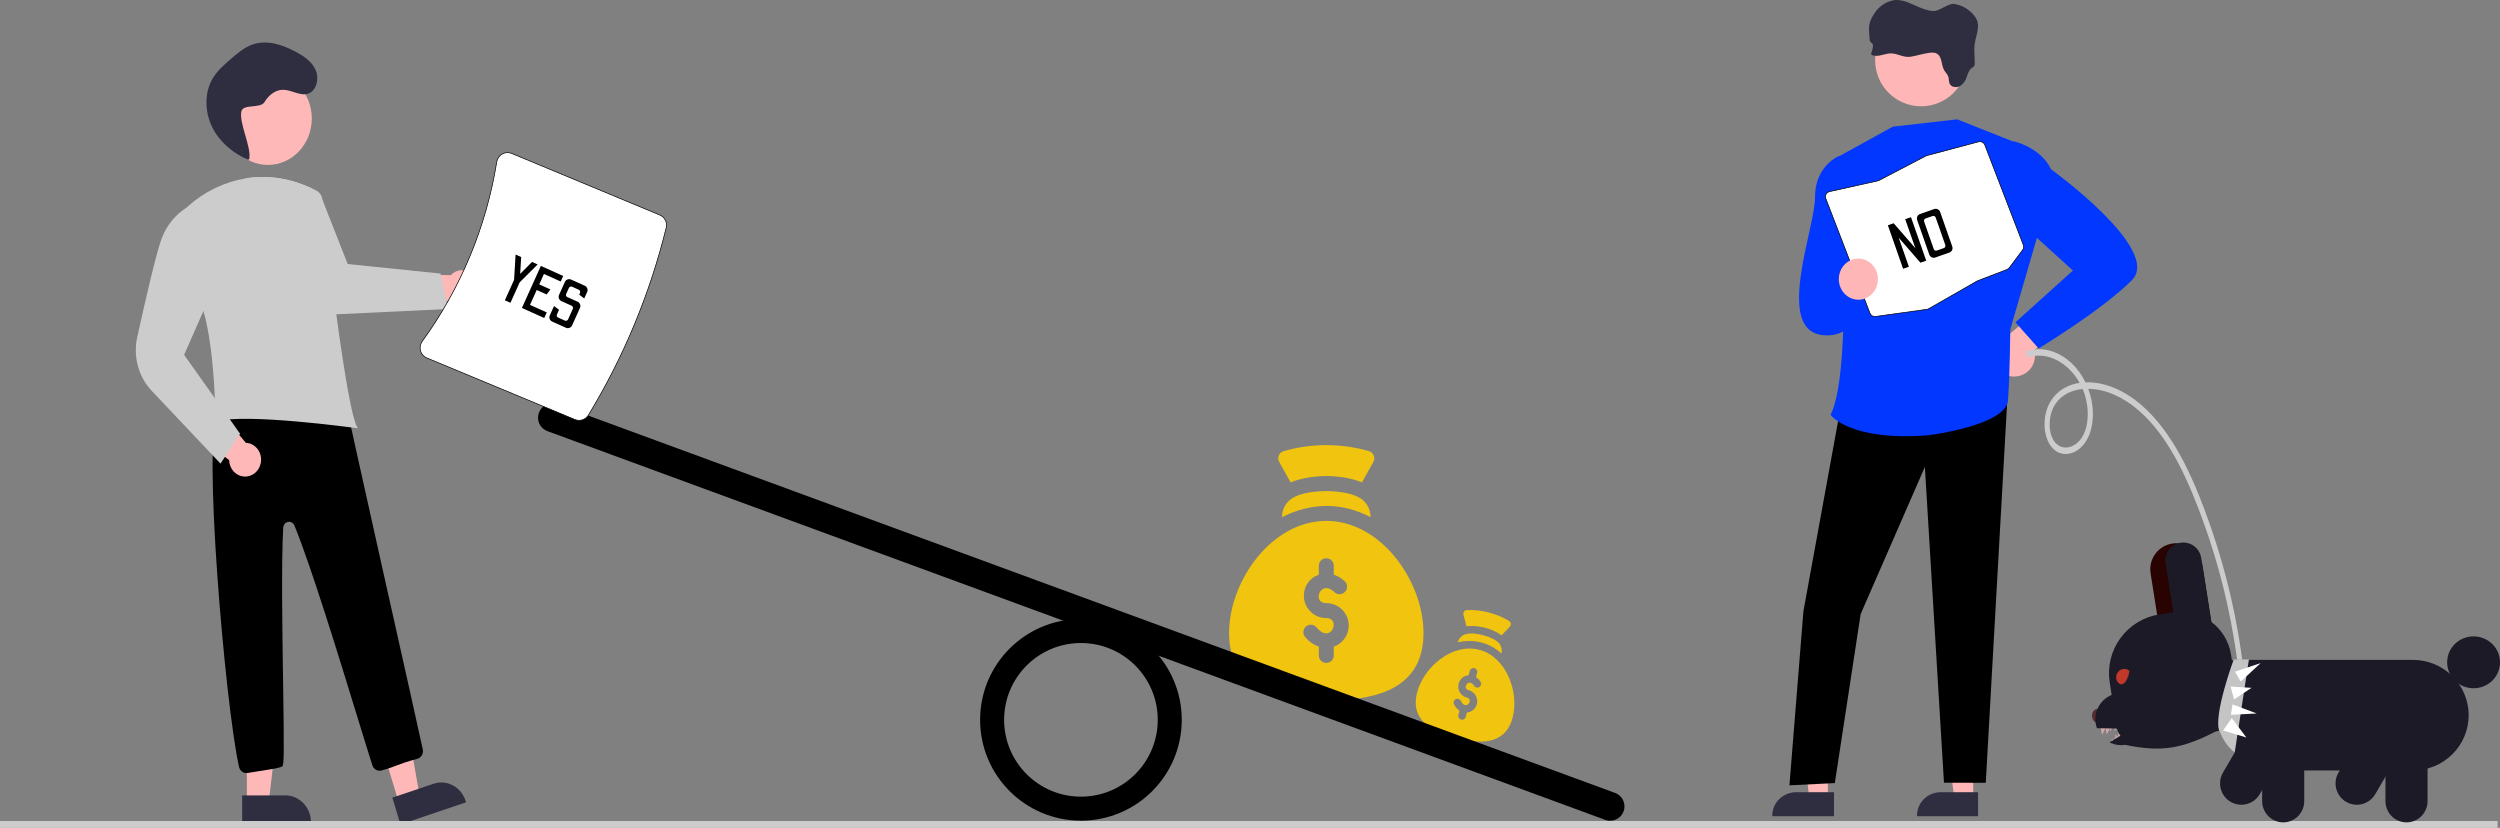 <svg viewBox="0 0 3645 1207" fill="none" xmlns="http://www.w3.org/2000/svg">
<rect x="0" y="0" width="3645" height="1207" fill="#808080" stroke="none"/>
<path d="M2156.59 947.324C2117.33 937.193 2075.72 972.58 2066.12 1009.78C2054.96 1053.04 2093.46 1068.31 2123.39 1076.03C2153.31 1083.75 2194.4 1089.02 2205.56 1045.75C2215.16 1008.55 2195.86 957.455 2156.59 947.324ZM2138.83 1038.94C2138.78 1038.95 2138.73 1038.93 2138.68 1038.93L2137.05 1045.24C2136.29 1048.2 2133.27 1049.98 2130.31 1049.22C2127.34 1048.45 2125.56 1045.44 2126.33 1042.47L2127.96 1036.13C2124.74 1034.02 2121.93 1030.89 2119.93 1026.69C2118.61 1023.93 2119.78 1020.63 2122.54 1019.31C2125.29 1017.99 2128.6 1019.15 2129.92 1021.91C2137.24 1037.27 2149.36 1019.81 2138.61 1017.04C2129.74 1014.75 2124.38 1005.67 2126.67 996.801C2128.33 990.384 2133.58 985.213 2141.28 984.522L2142.93 978.117C2143.7 975.152 2146.71 973.373 2149.68 974.138C2152.64 974.902 2154.42 977.92 2153.66 980.884L2152 987.307C2154.54 988.958 2156.86 991.143 2158.67 994.103C2160.26 996.714 2159.45 1000.12 2156.84 1001.72C2154.23 1003.32 2150.82 1002.5 2149.22 999.888C2141.82 987.813 2130.65 1003.55 2141.38 1006.31C2150.25 1008.6 2155.6 1017.68 2153.31 1026.55C2151.58 1033.29 2145.75 1038.27 2138.83 1038.94Z" fill="#F1C40F"/>
<path d="M2200.08 905.208C2181.77 894.34 2160.19 888.773 2138.91 889.426C2135.34 889.531 2132.76 892.979 2133.76 896.487L2138.13 913.102C2153.68 911.128 2174.82 915.688 2189.31 926.31L2201.17 913.879C2203.75 911.292 2203.16 907.027 2200.08 905.208Z" fill="#F1C40F"/>
<path d="M2185.61 937.817C2177.39 928.16 2148.04 920.271 2135.73 924.986C2130.47 926.982 2126.82 931.312 2125.53 936.486C2137.24 933.688 2149.99 934.181 2159.36 936.599C2170.78 939.544 2180.7 945.275 2189.02 952.866C2190.35 947.904 2189.43 942.324 2185.61 937.817Z" fill="#F1C40F"/>
<path d="M1933.73 759.445C1853.9 759.445 1792 847.356 1792 922.981C1792 1010.94 1872.9 1021.1 1933.73 1021.1C1994.57 1021.1 2075.46 1010.94 2075.46 922.981C2075.46 847.356 2013.56 759.445 1933.73 759.445ZM1944.93 942.816C1944.83 942.852 1944.73 942.835 1944.63 942.869V955.688C1944.63 961.714 1939.76 966.59 1933.73 966.59C1927.71 966.59 1922.83 961.713 1922.83 955.688V942.794C1915.64 940.369 1908.76 935.768 1902.88 928.762C1899 924.151 1899.6 917.274 1904.22 913.398C1908.82 909.523 1915.7 910.109 1919.57 914.729C1941.07 940.404 1955.58 901.175 1933.73 901.175C1915.7 901.175 1901.02 886.503 1901.02 868.468C1901.02 855.422 1908.49 842.982 1922.83 837.879V824.858C1922.83 818.831 1927.71 813.956 1933.73 813.956C1939.76 813.956 1944.63 818.832 1944.63 824.858V837.915C1950.28 839.817 1955.78 842.838 1960.69 847.589C1965.01 851.783 1965.14 858.683 1960.95 863.006C1956.75 867.339 1949.85 867.456 1945.53 863.262C1925.47 843.887 1911.93 879.37 1933.73 879.37C1951.77 879.37 1966.44 894.042 1966.44 912.078C1966.44 925.771 1957.79 938.132 1944.93 942.816Z" fill="#F1C40F"/>
<path d="M1995.91 657.783C1955.66 646.072 1911.8 646.072 1871.55 657.783C1864.8 659.738 1861.58 667.579 1865.21 673.775L1881.7 703.296C1910.37 691.887 1952.9 690.183 1985.76 703.301L2002.25 673.775C2005.89 667.579 2002.66 659.738 1995.91 657.783Z" fill="#F1C40F"/>
<path d="M1984.35 727.059C1963.95 712.688 1904.11 712.088 1882.98 727.126C1873.93 733.52 1869.1 743.567 1869.2 754.062C1890.13 742.972 1914.68 737.641 1933.73 737.641C1956.94 737.641 1978.68 743.683 1998.27 754.062C1998.36 743.951 1993.86 733.767 1984.35 727.059Z" fill="#F1C40F"/>
<path d="M2354.81 1156.11L812.531 589.352C801.696 585.37 789.684 590.926 785.702 601.762C781.72 612.597 787.276 624.609 798.112 628.591L2340.39 1195.35C2351.23 1199.33 2363.24 1193.77 2367.22 1182.94C2371.2 1172.1 2365.65 1160.09 2354.81 1156.11Z" fill="black"/>
<path d="M2940.13 548.78C2944.53 548.278 2948.76 546.824 2952.53 544.521C2956.31 542.218 2959.53 539.121 2961.96 535.449C2964.4 531.777 2966 527.619 2966.64 523.268C2967.29 518.916 2966.96 514.478 2965.69 510.264L3053 447.725L3000.7 428L2925.81 490.412C2918.83 493 2913.04 498.043 2909.55 504.586C2906.05 511.128 2905.1 518.716 2906.87 525.91C2908.63 533.105 2912.99 539.407 2919.12 543.622C2925.25 547.836 2932.72 549.672 2940.13 548.78H2940.13Z" fill="#FFB6B6"/>
<path d="M2876.99 1163L2849.22 1163L2836 1057H2877L2876.99 1163Z" fill="#FFB6B6"/>
<path d="M2884 1190L2795 1190V1188.9C2795 1179.91 2798.65 1171.28 2805.15 1164.93C2811.64 1158.57 2820.45 1155 2829.64 1155H2829.64L2884 1155L2884 1190Z" fill="#2F2E41"/>
<path d="M2664.99 1163L2637.89 1163L2625 1057H2665L2664.99 1163Z" fill="#FFB6B6"/>
<path d="M2674 1190L2584 1190V1188.9C2584 1179.91 2587.69 1171.28 2594.26 1164.93C2600.83 1158.57 2609.74 1155 2619.03 1155H2619.03L2674 1155L2674 1190Z" fill="#2F2E41"/>
<path d="M2687.65 571.778L2629.38 891.247L2609 1145L2675.17 1141.74L2712.83 895.323L2806.45 680.77L2834.32 1141.14L2895.23 1141.34L2928 559L2687.65 571.778Z" fill="black"/>
<path d="M2935.42 206.505L2853.53 174L2759.59 184.723L2679.95 228.645C2679.95 228.645 2704.31 533.45 2669 604.946C2669 604.946 2697.29 644.043 2812.57 634.499C2812.57 634.499 2924.87 620.34 2927.65 583.603C2930.43 546.866 2931.02 480.073 2931.02 480.073L2970 346.067L2935.42 206.505Z" fill="#0137FF"/>
<path d="M2711.78 233.912L2679.88 228C2679.88 228 2645.93 243.012 2646.28 287.747C2646.63 332.481 2586.32 482.459 2658.48 488.746C2730.64 495.034 2711.78 382.392 2711.78 382.392V233.912Z" fill="#0137FF"/>
<path d="M2910 224.875L2935.98 206C2935.98 206 2975.64 214.919 2990.31 246.701C2990.31 246.701 3152.95 364.124 3108.21 408.657C3063.48 453.19 2972.29 508 2972.29 508L2938.52 469.943L3022.29 394.4L2953.57 332.08L2910 224.875Z" fill="#0137FF"/>
<path d="M2868 87.996C2867.99 105.77 2860.92 122.813 2848.36 135.378C2835.8 147.942 2818.76 155 2801 155C2783.24 155 2766.2 147.942 2753.64 135.378C2741.08 122.813 2734.01 105.77 2734 87.996V85.422C2734.69 67.885 2742.22 51.317 2754.97 39.275C2767.73 27.232 2784.7 20.675 2802.23 21.012C2819.77 21.349 2836.47 28.553 2848.76 41.077C2861.05 53.6 2867.94 70.445 2867.95 87.996H2868Z" fill="#FFB6B6"/>
<path d="M2810.56 77.376C2814.89 76.671 2819.59 76.001 2823.47 77.978C2831.91 82.258 2829.97 94.393 2834.58 102.404C2836.4 105.584 2839.34 108.179 2840.55 111.617C2841.77 115.055 2841.02 119.352 2842.93 122.67C2845.68 127.465 2853.15 128.17 2858.06 125.317C2862.7 122.129 2866.06 117.426 2867.55 112.03C2869.18 107.457 2870.55 102.404 2874.49 99.413C2875.92 98.605 2877.2 97.565 2878.28 96.336C2879.09 94.708 2879.41 92.879 2879.18 91.076C2879.18 79.456 2877.36 70.449 2880.01 59.19C2884.26 41.038 2888.14 32.065 2874.69 18.606C2867.81 11.801 2858.95 7.305 2849.36 5.749C2840.69 4.339 2827.94 16.337 2819.17 16.062C2796.87 15.186 2778.05 -5.304 2756.78 1.314C2747.49 4.211 2739.43 10.095 2733.87 18.039C2723.48 33.234 2724.41 39.113 2725.92 57.248C2725.9 58.624 2726.3 59.975 2727.08 61.115C2727.86 62.043 2729.13 62.542 2729.89 63.487C2730.71 64.736 2731.02 66.248 2730.75 67.716C2730.52 70.67 2729.83 73.57 2728.69 76.311C2728.41 76.769 2728.23 77.286 2728.18 77.822C2728.12 78.358 2728.19 78.899 2728.38 79.405C2728.81 79.979 2729.42 80.391 2730.11 80.573C2738.78 83.668 2748.14 77.703 2757.41 77.858C2766.68 78.012 2775.48 84.166 2785.05 82.825C2793.49 81.536 2802.05 78.768 2810.56 77.376Z" fill="#2F2E41"/>
<path d="M2809.36 451.004L2809.36 451.005L2734.54 461.424L2734.54 461.424C2732.84 461.666 2731.11 461.325 2729.63 460.456C2728.16 459.588 2727.02 458.243 2726.41 456.645L2726.41 456.643L2662.01 289.466L2661.54 289.646L2662.01 289.466C2661.61 288.451 2661.45 287.364 2661.51 286.279C2661.58 285.193 2661.88 284.135 2662.4 283.177C2662.92 282.218 2663.63 281.382 2664.5 280.724C2665.36 280.074 2666.35 279.614 2667.4 279.375C2667.41 279.372 2667.42 279.369 2667.43 279.366L2667.43 279.366L2737.8 263.703L2737.8 263.703C2738.38 263.572 2738.95 263.365 2739.48 263.089L2739.48 263.088L2807.92 227.394L2807.92 227.394C2808.42 227.135 2808.94 226.932 2809.48 226.788L2809.48 226.788L2884.8 206.759L2884.8 206.758C2886.61 206.274 2888.53 206.475 2890.2 207.325C2891.87 208.174 2893.16 209.61 2893.83 211.355L2893.83 211.356L2949.99 357.124L2949.99 357.125C2950.45 358.316 2950.6 359.604 2950.43 360.869C2950.26 362.134 2949.76 363.334 2948.99 364.356L2948.99 364.357L2929.57 390.374L2929.97 390.673L2929.57 390.374C2928.72 391.523 2927.55 392.405 2926.21 392.918L2926.21 392.918L2883.76 409.189L2883.76 409.189C2883.44 409.315 2883.12 409.466 2882.81 409.64L2883.06 410.074L2882.81 409.64L2812.09 450.076C2811.75 450.269 2811.4 450.436 2811.04 450.575L2811.21 451.042L2811.04 450.575C2810.5 450.781 2809.94 450.925 2809.36 451.004Z" fill="white" stroke="black"/>
<path d="M2892.34 241.778L2686.48 320.893L2690.01 330.066L2895.87 250.952L2892.34 241.778Z" fill="white"/>
<path d="M2904.09 272.357L2698.23 351.471L2701.76 360.644L2907.62 281.53L2904.09 272.357Z" fill="white"/>
<path d="M2927.83 334.124L2721.97 413.239L2725.49 422.412L2931.36 343.297L2927.83 334.124Z" fill="white"/>
<path d="M2845.52 228L2907 388.473L2897.85 392L2836 230.549L2845.52 228Z" fill="white"/>
<path d="M2776 256L2763.49 291.233L2759.15 303.452L2749.03 331.968L2746.87 338.063L2744.7 344.189L2741.84 352.23L2721.33 410L2716 395.957L2732.72 348.847L2736.5 338.182L2737.06 336.626L2741.53 324.014L2747.18 308.113L2751.52 295.889L2763.28 262.732L2763.29 262.729L2776 256Z" fill="white"/>
<path d="M2722.79 277L2787 442.602L2776.91 444L2713 279.17L2722.79 277Z" fill="white"/>
<path d="M2709.5 437C2725.24 437 2738 423.569 2738 407C2738 390.431 2725.24 377 2709.5 377C2693.76 377 2681 390.431 2681 407C2681 423.569 2693.76 437 2709.5 437Z" fill="#FFB6B6"/>
<path d="M390.625 240.451C355.28 240.451 326.626 210.147 326.626 172.767C326.626 135.386 355.28 105.083 390.625 105.083C425.971 105.083 454.624 135.386 454.624 172.767C454.624 210.147 425.971 240.451 390.625 240.451Z" fill="#FFB8B8"/>
<path d="M581.358 1169.97L611.793 1159.71L588.858 1030.67L543.938 1045.81L581.358 1169.97Z" fill="#FFB8B8"/>
<path d="M632.143 1142.71L572.062 1162.96L583.842 1202.05L679.5 1169.8L679.059 1168.34C677.57 1163.4 675.176 1158.82 672.012 1154.85C668.848 1150.89 664.978 1147.63 660.621 1145.25C656.264 1142.87 651.507 1141.42 646.621 1140.98C641.735 1140.55 636.815 1141.13 632.143 1142.71V1142.71Z" fill="#2F2E41"/>
<path d="M359.914 1169.3H391.861L407.064 1038.99H359.914V1169.3Z" fill="#FFB8B8"/>
<path d="M416.129 1159.65H353.069V1200.68H453.469V1199.14C453.469 1193.96 452.503 1188.82 450.626 1184.03C448.75 1179.24 445.999 1174.88 442.532 1171.22C439.065 1167.55 434.948 1164.64 430.418 1162.66C425.888 1160.67 421.032 1159.65 416.129 1159.65V1159.65Z" fill="#2F2E41"/>
<path d="M360.85 1127.02L371.632 1125.31C404.333 1120.16 406.291 1119.85 411.482 1117.44C414.133 1116.21 414.32 1097.6 412.728 992.964C411.56 916.161 410.106 820.576 412.929 769.261C413.046 767.236 413.803 765.312 415.08 763.799C416.357 762.285 418.079 761.271 419.968 760.919C421.857 760.567 423.803 760.898 425.492 761.859C427.181 762.82 428.515 764.354 429.279 766.215C453.61 825.64 494.432 958.623 521.445 1046.62C530.841 1077.23 538.262 1101.41 542.957 1115.9C543.864 1118.64 545.705 1120.93 548.12 1122.31C550.534 1123.69 553.349 1124.07 556.015 1123.38C578.245 1117.5 576.759 1115 608.42 1106.34C611.16 1105.6 613.523 1103.77 615.014 1101.23C616.506 1098.69 617.012 1095.64 616.425 1092.71C610.698 1064.15 505.899 601.058 497.877 557.036C497.606 555.529 497.055 554.094 496.256 552.813C495.457 551.533 494.427 550.433 493.223 549.576C492.02 548.719 490.669 548.123 489.246 547.822C487.824 547.521 486.36 547.521 484.937 547.822C461.342 552.85 446.988 558.184 423.67 563.342C398.51 568.908 372.493 574.664 347.116 580.036C344.59 580.573 342.327 582.041 340.728 584.177C334.448 592.565 325.138 597.273 315.279 602.257C308.633 605.617 323.694 605.314 317.905 610.16C294.466 629.784 328.173 1028.27 348.539 1118.27C349.193 1121.09 350.817 1123.55 353.094 1125.16C355.371 1126.78 358.137 1127.44 360.85 1127.02V1127.02Z" fill="black"/>
<path d="M380.141 675.37C380.868 671.873 380.862 668.248 380.121 664.753C379.381 661.258 377.925 657.978 375.857 655.142C373.788 652.306 371.156 649.985 368.148 648.341C365.139 646.698 361.826 645.772 358.442 645.629L306.715 583.88L274.593 624.921L334.08 670.881C334.229 676.909 336.464 682.67 340.362 687.071C344.259 691.473 349.547 694.209 355.225 694.763C360.902 695.316 366.575 693.647 371.167 690.073C375.759 686.499 378.952 681.268 380.141 675.37V675.37Z" fill="#FFB8B8"/>
<path d="M363.347 231.992C367.083 215.225 348.195 179.146 351.931 162.379C354.462 151.024 379.709 158.743 385.601 148.88C391.493 139.018 401.362 131.028 412.392 130.897C425.071 130.746 437.546 140.692 449.556 136.394C461.699 132.047 465.581 114.46 460.212 102.148C454.843 89.836 443.278 81.99 431.852 75.843C412.394 65.374 389.738 57.729 368.912 64.655C356.323 68.842 345.797 77.915 335.611 86.788C326.325 94.877 316.884 103.149 310.393 113.86C297.677 134.844 298.444 163.118 309.311 185.234C320.178 207.349 339.978 223.579 361.796 232.999" fill="#2F2E41"/>
<path d="M520.493 622.189C513.585 609.985 503.098 552.806 490.166 456.832C481.361 391.315 473.689 324.744 469.883 290.74C469.588 287.987 468.636 285.36 467.117 283.103C465.599 280.846 463.563 279.035 461.201 277.838C458.731 276.577 456.276 275.384 453.835 274.259C422.314 259.759 390.37 254.955 358.896 259.978C327.468 265.083 297.989 279.288 273.726 301.021L273.439 301.307L273.365 301.715C273.228 302.471 260.009 377.806 287.085 428.704C313.789 478.924 314.1 611.919 314.1 613.256V614.965L315.655 614.497C357.198 601.943 517.672 623.906 519.289 624.13L521.788 624.475L520.493 622.189Z" fill="#CCCCCC"/>
<path d="M350.024 632.392L268.419 517.321L310.5 421.956L307.444 308.855L272.945 302.114L272.579 302.308C255.821 312.674 242.83 328.681 235.681 347.771C228.018 368.034 212.122 436.974 200.138 491.24C197.007 505.206 197.32 519.788 201.045 533.589C204.77 547.391 211.784 559.95 221.413 570.064L321.519 675.936L350.024 632.392Z" fill="#CCCCCC"/>
<path d="M692.602 404.341C690.651 401.413 688.117 398.974 685.178 397.194C682.239 395.414 678.967 394.338 675.592 394.04C672.217 393.742 668.822 394.231 665.645 395.471C662.468 396.711 659.587 398.673 657.204 401.218L579.209 399.948L586.188 452.712L658.396 437.273C662.705 441.223 668.234 443.363 673.935 443.29C679.636 443.217 685.114 440.934 689.33 436.875C693.546 432.815 696.208 427.261 696.811 421.265C697.414 415.269 695.916 409.247 692.602 404.341Z" fill="#FFB8B8"/>
<path d="M653.453 450.494L642.296 398.863L506.926 384.945L469.816 290.555L468.73 287.768L454.145 274.465L453.835 274.258C422.316 259.76 390.373 254.956 358.895 259.978L357.789 260.155L357.86 261.334C358.569 273.413 361.501 285.23 366.491 296.121C380.494 326.839 466.65 457.416 467.519 458.731L467.903 459.313L653.453 450.494Z" fill="#CCCCCC"/>
<path d="M746.042 223.72L746.043 223.721L962.009 313.499L962.201 313.038L962.01 313.499C965.482 314.941 968.329 317.569 970.046 320.916C971.762 324.261 972.236 328.107 971.383 331.769C947.681 428.248 909.361 520.529 857.752 605.407C855.76 608.596 852.702 610.974 849.122 612.117C845.541 613.261 841.67 613.097 838.199 611.652L838.008 612.111L838.199 611.652L622.233 521.874L622.231 521.873C620.028 520.966 618.06 519.567 616.478 517.785C614.896 516.002 613.742 513.881 613.103 511.584L613.101 511.581L613.093 511.548L613.092 511.546C612.437 509.199 612.324 506.734 612.76 504.337C613.199 501.928 614.181 499.65 615.632 497.678L615.633 497.675C671.853 420.225 709.061 330.622 724.248 236.115L724.248 236.112C724.622 233.691 725.543 231.388 726.94 229.376C728.338 227.365 730.175 225.7 732.313 224.506L732.314 224.506C734.392 223.339 736.708 222.662 739.087 222.526C741.466 222.389 743.845 222.798 746.042 223.72Z" fill="white" stroke="black"/>
<path d="M736.104 437.775L749.52 408.019L751.735 371.108L759.874 374.777L758.408 399.284L775.715 381.919L783.854 385.589L757.659 411.689L744.243 441.445L736.104 437.775ZM760.95 448.977L788.571 387.716L821.127 402.394L817.497 410.445L793.08 399.437L786.214 414.664L802.492 422.004L796.984 429.314L782.544 422.804L772.759 444.508L797.176 455.516L793.506 463.655L760.95 448.977ZM805.108 468.886C803.358 468.097 802.146 466.814 801.474 465.036C800.801 463.258 800.859 461.494 801.648 459.744L807.764 446.179L815.074 451.686L812.036 458.425C811.642 459.3 811.591 460.19 811.885 461.095C812.264 461.968 812.862 462.589 813.679 462.957L823.656 467.455C824.531 467.85 825.392 467.887 826.238 467.566C827.169 467.214 827.832 466.6 828.227 465.725L835.171 450.322C835.566 449.447 835.574 448.573 835.195 447.7C834.901 446.795 834.316 446.146 833.441 445.751L818.563 439.043C816.813 438.254 815.601 436.971 814.929 435.193C814.256 433.415 814.314 431.651 815.103 429.901L823.587 411.085C824.376 409.335 825.659 408.123 827.437 407.45C829.214 406.778 830.978 406.836 832.729 407.625L852.595 416.582C854.345 417.371 855.557 418.654 856.23 420.432C856.902 422.21 856.844 423.974 856.055 425.724L851.794 435.176L844.523 429.581L845.667 427.043C846.062 426.168 846.069 425.294 845.691 424.421C845.397 423.516 844.812 422.866 843.937 422.472L833.96 417.973C833.143 417.605 832.269 417.597 831.338 417.95C830.492 418.27 829.871 418.868 829.476 419.743L825.491 428.582C825.097 429.457 825.046 430.347 825.341 431.252C825.719 432.125 826.317 432.746 827.134 433.114L842.099 439.861C843.849 440.65 845.061 441.934 845.734 443.711C846.407 445.489 846.348 447.253 845.559 449.003L834.117 474.383C833.327 476.133 832.044 477.345 830.266 478.018C828.489 478.69 826.725 478.632 824.974 477.843L805.108 468.886Z" fill="black"/>
<path d="M2774.73 391.874L2752.51 328.453L2760.94 325.502L2792.61 361.909L2777.79 319.598L2786.21 316.646L2808.43 380.067L2800.01 383.019L2768.33 346.612L2783.15 388.922L2774.73 391.874ZM2821.5 375.487C2819.81 376.08 2818.11 375.964 2816.4 375.14C2814.69 374.316 2813.5 372.968 2812.85 371.095L2795.26 320.902C2794.61 319.03 2794.69 317.237 2795.51 315.524C2796.34 313.811 2797.6 312.659 2799.29 312.066L2819.85 304.861C2821.79 304.184 2823.58 304.268 2825.23 305.114C2826.94 305.938 2828.13 307.286 2828.78 309.158L2846.37 359.351C2847.02 361.224 2846.94 363.016 2846.12 364.729C2845.35 366.421 2844 367.605 2842.07 368.282L2821.5 375.487ZM2823.75 365.343L2833.99 361.756C2835.01 361.396 2835.71 360.778 2836.08 359.902C2836.52 359.005 2836.56 358.074 2836.22 357.107L2822.26 317.243C2821.9 316.216 2821.28 315.517 2820.4 315.145C2819.57 314.693 2818.64 314.646 2817.61 315.006L2807.37 318.592C2806.53 318.889 2805.89 319.485 2805.46 320.383C2805.06 321.198 2805.05 322.119 2805.41 323.146L2819.37 363.011C2819.71 363.977 2820.3 364.687 2821.13 365.14C2822.03 365.571 2822.9 365.639 2823.75 365.343Z" fill="black"/>
<path d="M0 1202L3641.5 1202" stroke="#CCCCCC" stroke-width="10"/>
<path d="M3078.95 1076.92L3084.19 1082.4L3079.23 1084.25L3078.95 1076.92Z" fill="#D0A8A8"/>
<path d="M3084.28 1070.6L3089.52 1076.07L3084.57 1077.93L3084.28 1070.6Z" fill="#D0A8A8"/>
<path d="M3082.76 1074.54L3088 1080.01L3083.04 1081.87L3082.76 1074.54Z" fill="#D0A8A8"/>
<path d="M3088.09 1068.21L3093.33 1073.68L3088.37 1075.54L3088.09 1068.21Z" fill="#D0A8A8"/>
<path d="M3083.41 1066L3081.14 1054.25L3088.9 1055.36L3083.41 1066Z" fill="#D0A8A8"/>
<path d="M3071.61 1070.94L3069.35 1059.19L3077.1 1060.31L3071.61 1070.94Z" fill="#D0A8A8"/>
<path d="M3076.69 1066.5L3074.42 1054.76L3082.17 1055.87L3076.69 1066.5Z" fill="#D0A8A8"/>
<path d="M3064.89 1071.45L3062.62 1059.7L3070.38 1060.82L3064.89 1071.45Z" fill="#D0A8A8"/>
<path d="M2958.68 520.504C2998.01 509.081 3042.56 548.606 3043.94 601.667C3044.33 616.591 3040.93 632.264 3031.99 642.417C3024.61 650.799 3013.63 655.027 3004.09 650.93C2985.73 643.046 2984.75 610.18 2994.6 592.627C3007.93 568.86 3034.35 564.801 3055.31 567.628C3080.93 571.084 3105.29 585.52 3125.72 605.308C3166.64 644.92 3192.69 705.631 3213.77 764.289C3235.36 824.461 3251.06 887.84 3260.5 952.975C3261.69 961.156 3262.78 969.359 3263.77 977.584C3264.05 978.789 3264.69 979.804 3265.55 980.409C3266.41 981.015 3267.42 981.162 3268.36 980.818C3269.28 980.439 3270.06 979.616 3270.53 978.52C3271 977.424 3271.12 976.138 3270.87 974.928C3262.24 903.85 3246.3 834.56 3223.46 768.878C3201.39 705.308 3173.55 639.369 3129.27 596.946C3107.2 575.797 3081.13 561.081 3053.54 557.934C3030.32 555.284 3002.82 561.597 2988.38 587.548C2976.99 608.022 2978.14 642.047 2995.77 656.306C3005.46 664.145 3017.78 663.229 3027.84 657.134C3033.18 653.746 3037.89 648.906 3041.63 642.95C3045.37 636.994 3048.05 630.064 3049.5 622.642C3055.76 593.172 3046.25 561.297 3029.96 540.233C3014.66 520.408 2993.88 509.178 2972.15 509C2966.92 509.074 2961.71 509.872 2956.61 511.38C2951.97 512.729 2954.05 521.85 2958.68 520.504Z" fill="#CCCCCC"/>
<path d="M3050.24 1045.32C3049.35 1039.56 3052.58 1034.29 3057.46 1033.54C3062.33 1032.79 3067.01 1036.85 3067.9 1042.61C3068.79 1048.36 3065.56 1053.64 3060.68 1054.39C3055.81 1055.14 3051.13 1051.08 3050.24 1045.32Z" fill="#3E0101" fill-opacity="0.65"/>
<path d="M3463.1 1157.91L3506.57 1083.49L3452.97 1052.01L3409.5 1126.42V1126.43C3405.34 1133.55 3404.17 1142.05 3406.25 1150.04C3408.33 1158.03 3413.5 1164.87 3420.6 1169.04C3427.71 1173.22 3436.18 1174.39 3444.15 1172.3C3452.12 1170.21 3458.94 1165.03 3463.1 1157.91Z" fill="#1B1A26"/>
<path d="M3606.47 1003.48C3585.19 1003.48 3567.94 986.552 3567.94 965.665C3567.94 944.778 3585.19 927.846 3606.47 927.846C3627.75 927.846 3645 944.778 3645 965.665C3645 986.552 3627.75 1003.48 3606.47 1003.48Z" fill="#1B1A26"/>
<path d="M3294.69 1157.93L3338.17 1083.49L3284.56 1052.01L3241.09 1126.44C3236.93 1133.57 3235.77 1142.06 3237.85 1150.05C3239.94 1158.04 3245.1 1164.87 3252.2 1169.04C3259.31 1173.21 3267.77 1174.39 3275.74 1172.3C3283.71 1170.22 3290.52 1165.05 3294.69 1157.93V1157.93Z" fill="#1B1A26"/>
<path d="M3599.33 1042.73C3599.31 1021.35 3590.75 1000.86 3575.53 985.74C3560.31 970.624 3539.67 962.121 3518.15 962.097H3261.16C3252.07 962.108 3243.35 965.702 3236.91 972.091C3230.48 978.48 3226.86 987.143 3226.85 996.179V1025.22C3226.88 1051.24 3237.3 1076.19 3255.82 1094.59C3274.35 1112.98 3299.46 1123.33 3325.66 1123.36H3518.15C3539.67 1123.34 3560.31 1114.84 3575.53 1099.72C3590.75 1084.6 3599.31 1064.11 3599.33 1042.73V1042.73Z" fill="#1B1A26"/>
<path d="M3539.39 1167.95V1081.98H3478.03V1167.95C3478.03 1176.19 3481.26 1184.08 3487.01 1189.91C3492.77 1195.73 3500.57 1199 3508.71 1199C3516.85 1199 3524.65 1195.73 3530.41 1189.91C3536.16 1184.08 3539.39 1176.19 3539.39 1167.95Z" fill="#1B1A26"/>
<path d="M3359.57 1167.93V1081.98H3298.21V1167.93C3298.2 1172 3298.99 1176.04 3300.53 1179.81C3302.07 1183.58 3304.33 1187.01 3307.18 1189.9C3310.03 1192.78 3313.42 1195.07 3317.14 1196.63C3320.87 1198.2 3324.86 1199 3328.89 1199C3332.92 1199 3336.92 1198.2 3340.64 1196.63C3344.37 1195.07 3347.75 1192.78 3350.6 1189.9C3353.45 1187.01 3355.71 1183.58 3357.25 1179.81C3358.79 1176.04 3359.58 1172 3359.57 1167.93V1167.93Z" fill="#1B1A26"/>
<path d="M3211.22 824.395C3209.62 814.403 3204.11 805.426 3195.91 799.435C3187.7 793.444 3177.46 790.928 3167.44 792.438C3157.42 793.948 3148.43 799.362 3142.46 807.492C3136.48 815.621 3133.99 825.801 3135.55 835.799L3151.18 934.853L3226.85 923.448L3211.22 824.395Z" fill="#290202"/>
<path d="M3209.3 813.279C3208.78 809.876 3207.58 806.609 3205.79 803.665C3203.99 800.72 3201.64 798.156 3198.86 796.118C3196.07 794.081 3192.92 792.609 3189.57 791.788C3186.22 790.967 3182.74 790.813 3179.34 791.333C3175.93 791.854 3172.66 793.04 3169.72 794.824C3166.77 796.607 3164.21 798.953 3162.18 801.728C3160.14 804.502 3158.68 807.651 3157.86 810.994C3157.05 814.337 3156.9 817.809 3157.43 821.212L3174.66 931.928L3226.53 923.995L3209.3 813.279Z" fill="#1B1A26"/>
<path d="M3265.24 1033.22L3252.77 954.159C3249.72 934.966 3239.16 917.716 3223.41 906.195C3207.66 894.673 3188.01 889.821 3168.76 892.702L3148.87 895.701C3125.93 899.188 3105.37 911.61 3091.69 930.241C3078.02 948.873 3072.36 972.192 3075.94 995.084L3086.21 1060.22C3087.35 1067.41 3091.31 1073.87 3097.2 1078.18C3103.1 1082.49 3110.46 1084.31 3117.66 1083.23L3242.34 1064.43C3249.54 1063.33 3256 1059.43 3260.29 1053.58C3264.58 1047.73 3266.36 1040.41 3265.24 1033.22Z" fill="#1B1A26"/>
<path d="M3236.13 1066.99C3226.14 1044.16 3256.82 961.384 3256.82 961.384H3278.94L3258.25 1096.96C3258.25 1096.96 3246.12 1089.82 3236.13 1066.99Z" fill="#C4C4C4"/>
<path d="M3296.16 966.686L3267.02 993.663L3258.53 979.364L3296.16 966.686Z" fill="white"/>
<path d="M3282.67 1002.87L3257.26 1019.71L3252.24 1000.99L3282.67 1002.87Z" fill="white"/>
<path d="M3290.32 1040.25L3252.67 1042.19L3255.02 1027L3290.32 1040.25Z" fill="white"/>
<path d="M3275.23 1075.31L3241.31 1065.02L3253.92 1046.99L3275.23 1075.31Z" fill="white"/>
<path fill-rule="evenodd" clip-rule="evenodd" d="M3087.15 1010.87L3222.98 989.492L3234.34 1064.6C3184.09 1090.36 3154.81 1097.79 3098.51 1085.98C3090.66 1087.2 3082.7 1085.9 3075.72 1082.37L3108.05 1062.7L3057.36 1061.72C3056.48 1059.34 3055.84 1056.86 3055.46 1054.31C3053.95 1044.36 3056.45 1034.21 3062.39 1026.06C3068.33 1017.92 3077.24 1012.46 3087.15 1010.87Z" fill="#1B1A26"/>
<mask id="mask0" mask-type="alpha" maskUnits="userSpaceOnUse" x="3079" y="937" width="27" height="61">
<ellipse cx="3092.7" cy="967.806" rx="12.844" ry="29.97" fill="white"/>
</mask>
<g mask="url(#mask0)">
<ellipse cx="3097.29" cy="987.473" rx="11.927" ry="12.175" fill="#C0392B"/>
</g>
<circle cx="1576" cy="1049.52" r="129.5" stroke="black" stroke-width="35"/>
</svg>
